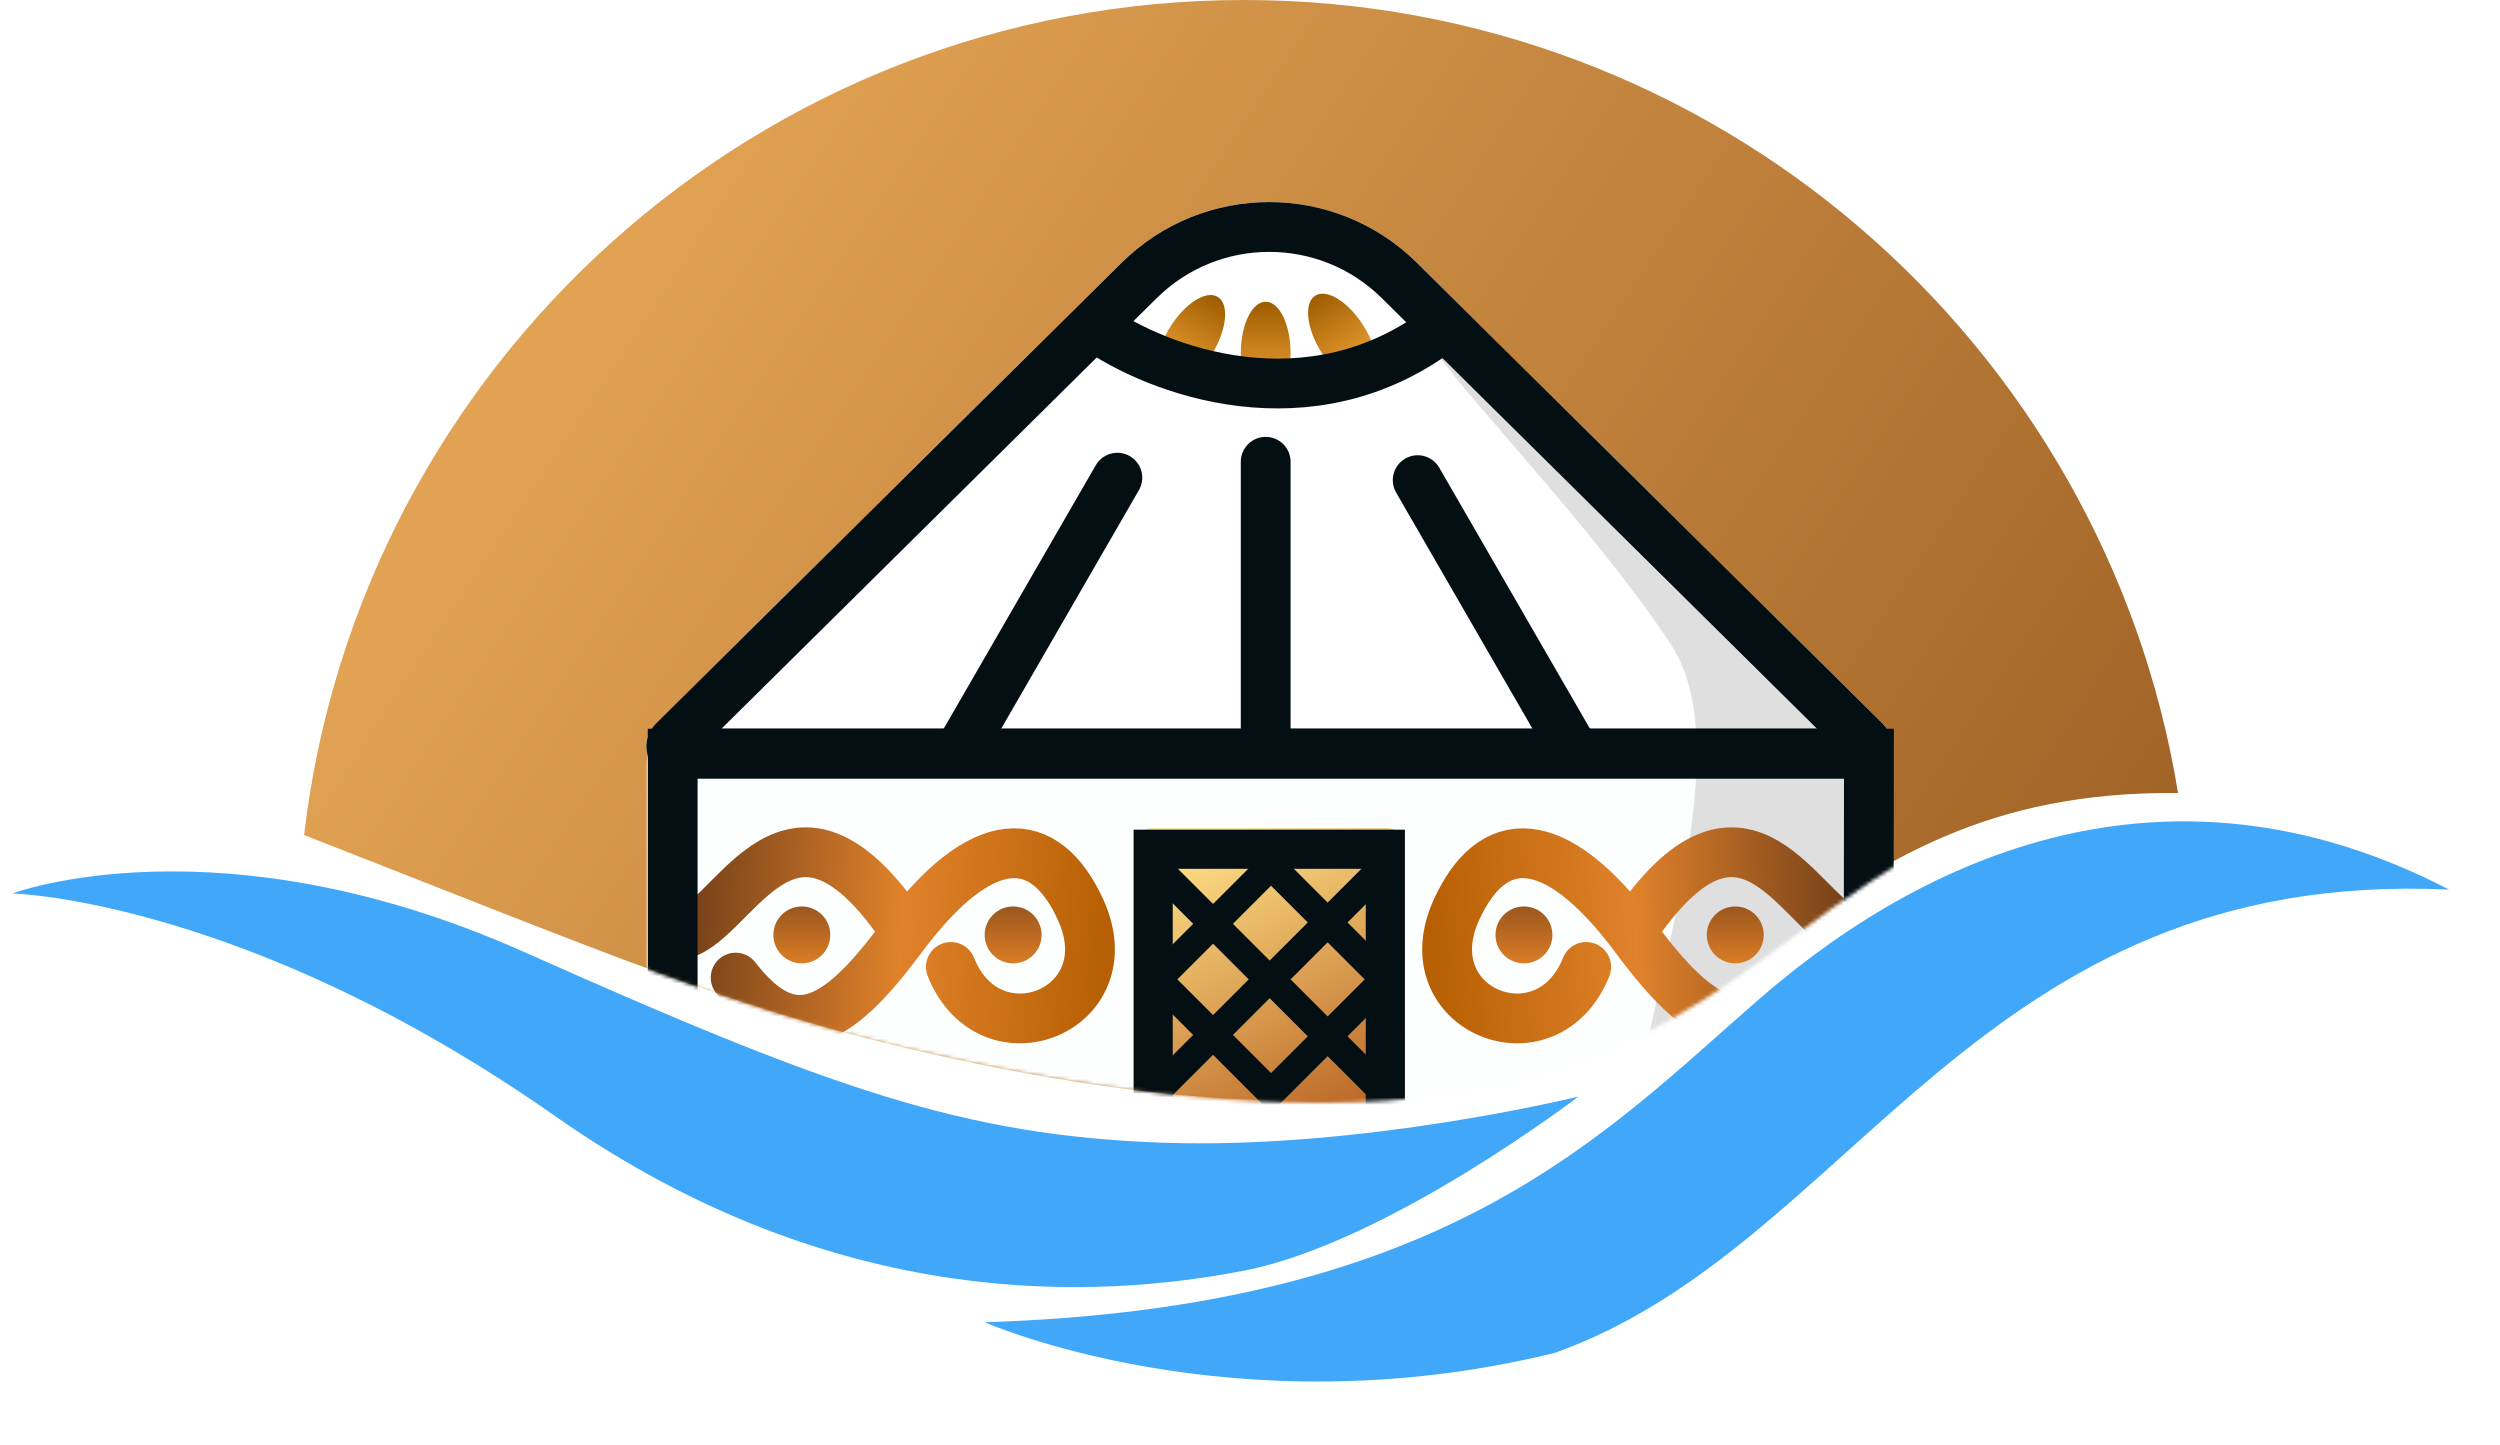 <svg width="680" height="393" viewBox="0 0 680 393" fill="none" xmlns="http://www.w3.org/2000/svg">
<path d="M267.839 359.649C267.839 359.649 335.354 389.503 422.903 367.976C504.407 339.019 537.55 235.932 666.153 241.974C593.324 204.184 527.575 229.125 478.564 271.687C436.068 308.592 393.494 355.731 267.839 359.649Z" fill="#41A7F9"/>
<path d="M429.312 298.271C429.312 298.271 377.279 338.126 338.226 345.646C299.174 353.166 227.965 357.541 151.065 303.626C66.772 244.534 3.375 243.017 3.375 243.017C3.375 243.017 59.548 221.908 142.582 258.951C225.615 295.993 262.09 308.93 316.39 310.819C370.69 312.707 429.312 298.271 429.312 298.271Z" fill="#41A7F9"/>
<path fill-rule="evenodd" clip-rule="evenodd" d="M592.428 215.705C540.303 215.174 512.278 234.495 482.98 254.692C439.682 284.54 393.607 316.304 262.861 288.739C212.093 278.035 183.07 266.608 115.216 239.893C105.279 235.98 94.508 231.739 82.715 227.125C97.708 99.233 206.451 0 338.371 0C466.337 0 572.494 93.373 592.428 215.705Z" fill="url(#paint0_linear_17_1971)"/>
<mask id="mask0_17_1971" style="mask-type:alpha" maskUnits="userSpaceOnUse" x="80" y="0" width="513" height="301">
<path fill-rule="evenodd" clip-rule="evenodd" d="M592.428 215.706C541.11 215.204 515.318 234.357 488.148 254.533C447.107 285.011 402.923 317.823 262.862 288.739C210.057 277.774 178.638 265.158 126.779 244.335C113.734 239.097 99.395 233.34 83.097 226.958L82.407 229.875C96.153 100.658 205.507 0 338.371 0C466.337 0 572.495 93.374 592.428 215.706Z" fill="url(#paint1_linear_17_1971)"/>
</mask>
<g mask="url(#mask0_17_1971)">
<path d="M175.906 207.852C175.906 202.508 180.238 198.176 185.582 198.176H505.031C510.38 198.176 514.715 202.516 514.707 207.865L514.581 299.788C514.574 305.127 510.244 309.451 504.905 309.451H185.582C180.238 309.451 175.906 305.118 175.906 299.775V207.852Z" fill="#FCFFFE"/>
<path d="M305.084 71.472C327.329 49.465 363.143 49.465 385.387 71.472L512.087 196.824C517.618 202.296 513.743 211.723 505.962 211.723H184.51C176.729 211.723 172.854 202.296 178.385 196.824L305.084 71.472Z" fill="white"/>
<g filter="url(#filter0_f_17_1971)">
<path d="M454.577 175.438C474.385 205.675 445.547 275.366 445.385 304.614H509.731V202.531L392.65 83.999L389.747 94.643C398.972 108.291 434.769 145.201 454.577 175.438Z" fill="#DFDFDF"/>
</g>
<path d="M200.096 265.909C215.094 285.261 227.329 279.204 245.09 255.266C267.345 225.27 284.278 226.237 293.954 247.525C306.382 274.865 269.28 289.616 258.637 263.006M184.615 254.298C199.129 252.363 213.159 208.337 243.155 248.976" stroke="url(#paint2_linear_17_1971)" stroke-width="13.546" stroke-linecap="round"/>
<circle cx="275.569" cy="254.297" r="7.741" fill="url(#paint3_linear_17_1971)"/>
<circle cx="218.094" cy="254.297" r="7.741" fill="url(#paint4_linear_17_1971)"/>
<path d="M380.624 76.287L507.323 201.639C508.552 202.855 507.691 204.95 505.962 204.95H184.51C182.781 204.95 181.92 202.855 183.149 201.639L309.848 76.287C329.453 56.891 361.019 56.891 380.624 76.287Z" stroke="#030F13" stroke-width="13.546"/>
<path d="M489.99 265.909C474.992 285.261 462.757 279.204 444.996 255.266C422.741 225.27 405.808 226.237 396.132 247.525C383.704 274.865 420.806 289.616 431.449 263.006M505.471 254.298C490.957 252.363 476.927 208.337 446.931 248.976" stroke="url(#paint5_linear_17_1971)" stroke-width="13.546" stroke-linecap="round"/>
<circle cx="7.741" cy="7.741" r="7.741" transform="matrix(-1 0 0 1 422.257 246.556)" fill="url(#paint6_linear_17_1971)"/>
<circle cx="7.741" cy="7.741" r="7.741" transform="matrix(-1 0 0 1 479.733 246.556)" fill="url(#paint7_linear_17_1971)"/>
<path d="M182.97 304.377V204.988H508.351L508.22 304.381C508.218 305.983 506.919 307.28 505.317 307.28H185.873C184.269 307.28 182.97 305.98 182.97 304.377Z" stroke="#030F13" stroke-width="13.546"/>
<path d="M344.268 125.605L344.268 202.046" stroke="#030F13" stroke-width="13.546" stroke-linecap="round"/>
<path d="M262.217 202.159L303.919 129.928" stroke="#030F13" stroke-width="13.546" stroke-linecap="round"/>
<path d="M385.613 130.596L426.779 201.897" stroke="#030F13" stroke-width="13.546" stroke-linecap="round"/>
<ellipse cx="344.269" cy="96.094" rx="6.773" ry="14.03" fill="url(#paint8_linear_17_1971)"/>
<ellipse cx="365.19" cy="92.308" rx="6.773" ry="14.03" transform="rotate(-32 365.19 92.308)" fill="url(#paint9_linear_17_1971)"/>
<ellipse cx="323.91" cy="92.728" rx="6.773" ry="14.03" transform="rotate(31.449 323.91 92.728)" fill="url(#paint10_linear_17_1971)"/>
<path d="M308.468 230.108C308.468 227.436 310.634 225.27 313.306 225.27H377.168C379.84 225.27 382.006 227.436 382.006 230.108V306.549H308.468V230.108Z" fill="url(#paint11_linear_17_1971)"/>
<path d="M313.43 298.02L345.058 266.392L312.338 233.673M377.263 298.02L345.635 266.392L378.355 233.673" stroke="#030F13" stroke-width="7.643"/>
<rect x="314.839" y="266.391" width="43.672" height="43.672" transform="rotate(-45 314.839 266.391)" stroke="#030F13" stroke-width="7.643"/>
<path d="M313.661 307.014V230.993H376.811V307.014H313.661Z" stroke="#030F13" stroke-width="10.644"/>
<path d="M297.824 88.837C314.296 100.52 356.322 116.876 392.65 88.837" stroke="#030F13" stroke-width="13.546" stroke-linecap="round"/>
</g>
<defs>
<filter id="filter0_f_17_1971" x="387.135" y="81.386" width="125.208" height="225.839" filterUnits="userSpaceOnUse" color-interpolation-filters="sRGB">
<feFlood flood-opacity="0" result="BackgroundImageFix"/>
<feBlend mode="normal" in="SourceGraphic" in2="BackgroundImageFix" result="shape"/>
<feGaussianBlur stdDeviation="1.306" result="effect1_foregroundBlur_17_1971"/>
</filter>
<linearGradient id="paint0_linear_17_1971" x1="195.822" y1="25.016" x2="585.574" y2="282.719" gradientUnits="userSpaceOnUse">
<stop stop-color="#E1A253"/>
<stop offset="1" stop-color="#9D6024"/>
</linearGradient>
<linearGradient id="paint1_linear_17_1971" x1="195.583" y1="25.077" x2="586.005" y2="282.75" gradientUnits="userSpaceOnUse">
<stop stop-color="#E1A253"/>
<stop offset="1" stop-color="#9D6024"/>
</linearGradient>
<linearGradient id="paint2_linear_17_1971" x1="300.824" y1="260.104" x2="184.228" y2="254.298" gradientUnits="userSpaceOnUse">
<stop stop-color="#B75F03"/>
<stop offset="0.48" stop-color="#E0822B"/>
<stop offset="1" stop-color="#703D18"/>
</linearGradient>
<linearGradient id="paint3_linear_17_1971" x1="275.569" y1="262.038" x2="275.569" y2="246.556" gradientUnits="userSpaceOnUse">
<stop stop-color="#DA7D25"/>
<stop offset="1" stop-color="#9B571F"/>
</linearGradient>
<linearGradient id="paint4_linear_17_1971" x1="218.094" y1="262.038" x2="218.094" y2="246.556" gradientUnits="userSpaceOnUse">
<stop stop-color="#DA7D25"/>
<stop offset="1" stop-color="#9B571F"/>
</linearGradient>
<linearGradient id="paint5_linear_17_1971" x1="389.262" y1="260.104" x2="505.858" y2="254.298" gradientUnits="userSpaceOnUse">
<stop stop-color="#B75F03"/>
<stop offset="0.48" stop-color="#E0822B"/>
<stop offset="1" stop-color="#703D18"/>
</linearGradient>
<linearGradient id="paint6_linear_17_1971" x1="7.741" y1="15.482" x2="7.741" y2="0" gradientUnits="userSpaceOnUse">
<stop stop-color="#DA7D25"/>
<stop offset="1" stop-color="#9B571F"/>
</linearGradient>
<linearGradient id="paint7_linear_17_1971" x1="7.741" y1="15.482" x2="7.741" y2="0" gradientUnits="userSpaceOnUse">
<stop stop-color="#DA7D25"/>
<stop offset="1" stop-color="#9B571F"/>
</linearGradient>
<linearGradient id="paint8_linear_17_1971" x1="344.269" y1="82.064" x2="344.269" y2="110.124" gradientUnits="userSpaceOnUse">
<stop stop-color="#9D5C00"/>
<stop offset="1" stop-color="#FFAF40"/>
</linearGradient>
<linearGradient id="paint9_linear_17_1971" x1="365.19" y1="78.278" x2="365.19" y2="106.338" gradientUnits="userSpaceOnUse">
<stop stop-color="#9D5C00"/>
<stop offset="1" stop-color="#FFAF40"/>
</linearGradient>
<linearGradient id="paint10_linear_17_1971" x1="323.91" y1="78.698" x2="323.91" y2="106.759" gradientUnits="userSpaceOnUse">
<stop stop-color="#9D5C00"/>
<stop offset="1" stop-color="#FFAF40"/>
</linearGradient>
<linearGradient id="paint11_linear_17_1971" x1="323.949" y1="231.559" x2="359.267" y2="306.549" gradientUnits="userSpaceOnUse">
<stop stop-color="#FEDE85"/>
<stop offset="1" stop-color="#BB6726"/>
</linearGradient>
</defs>
</svg>
